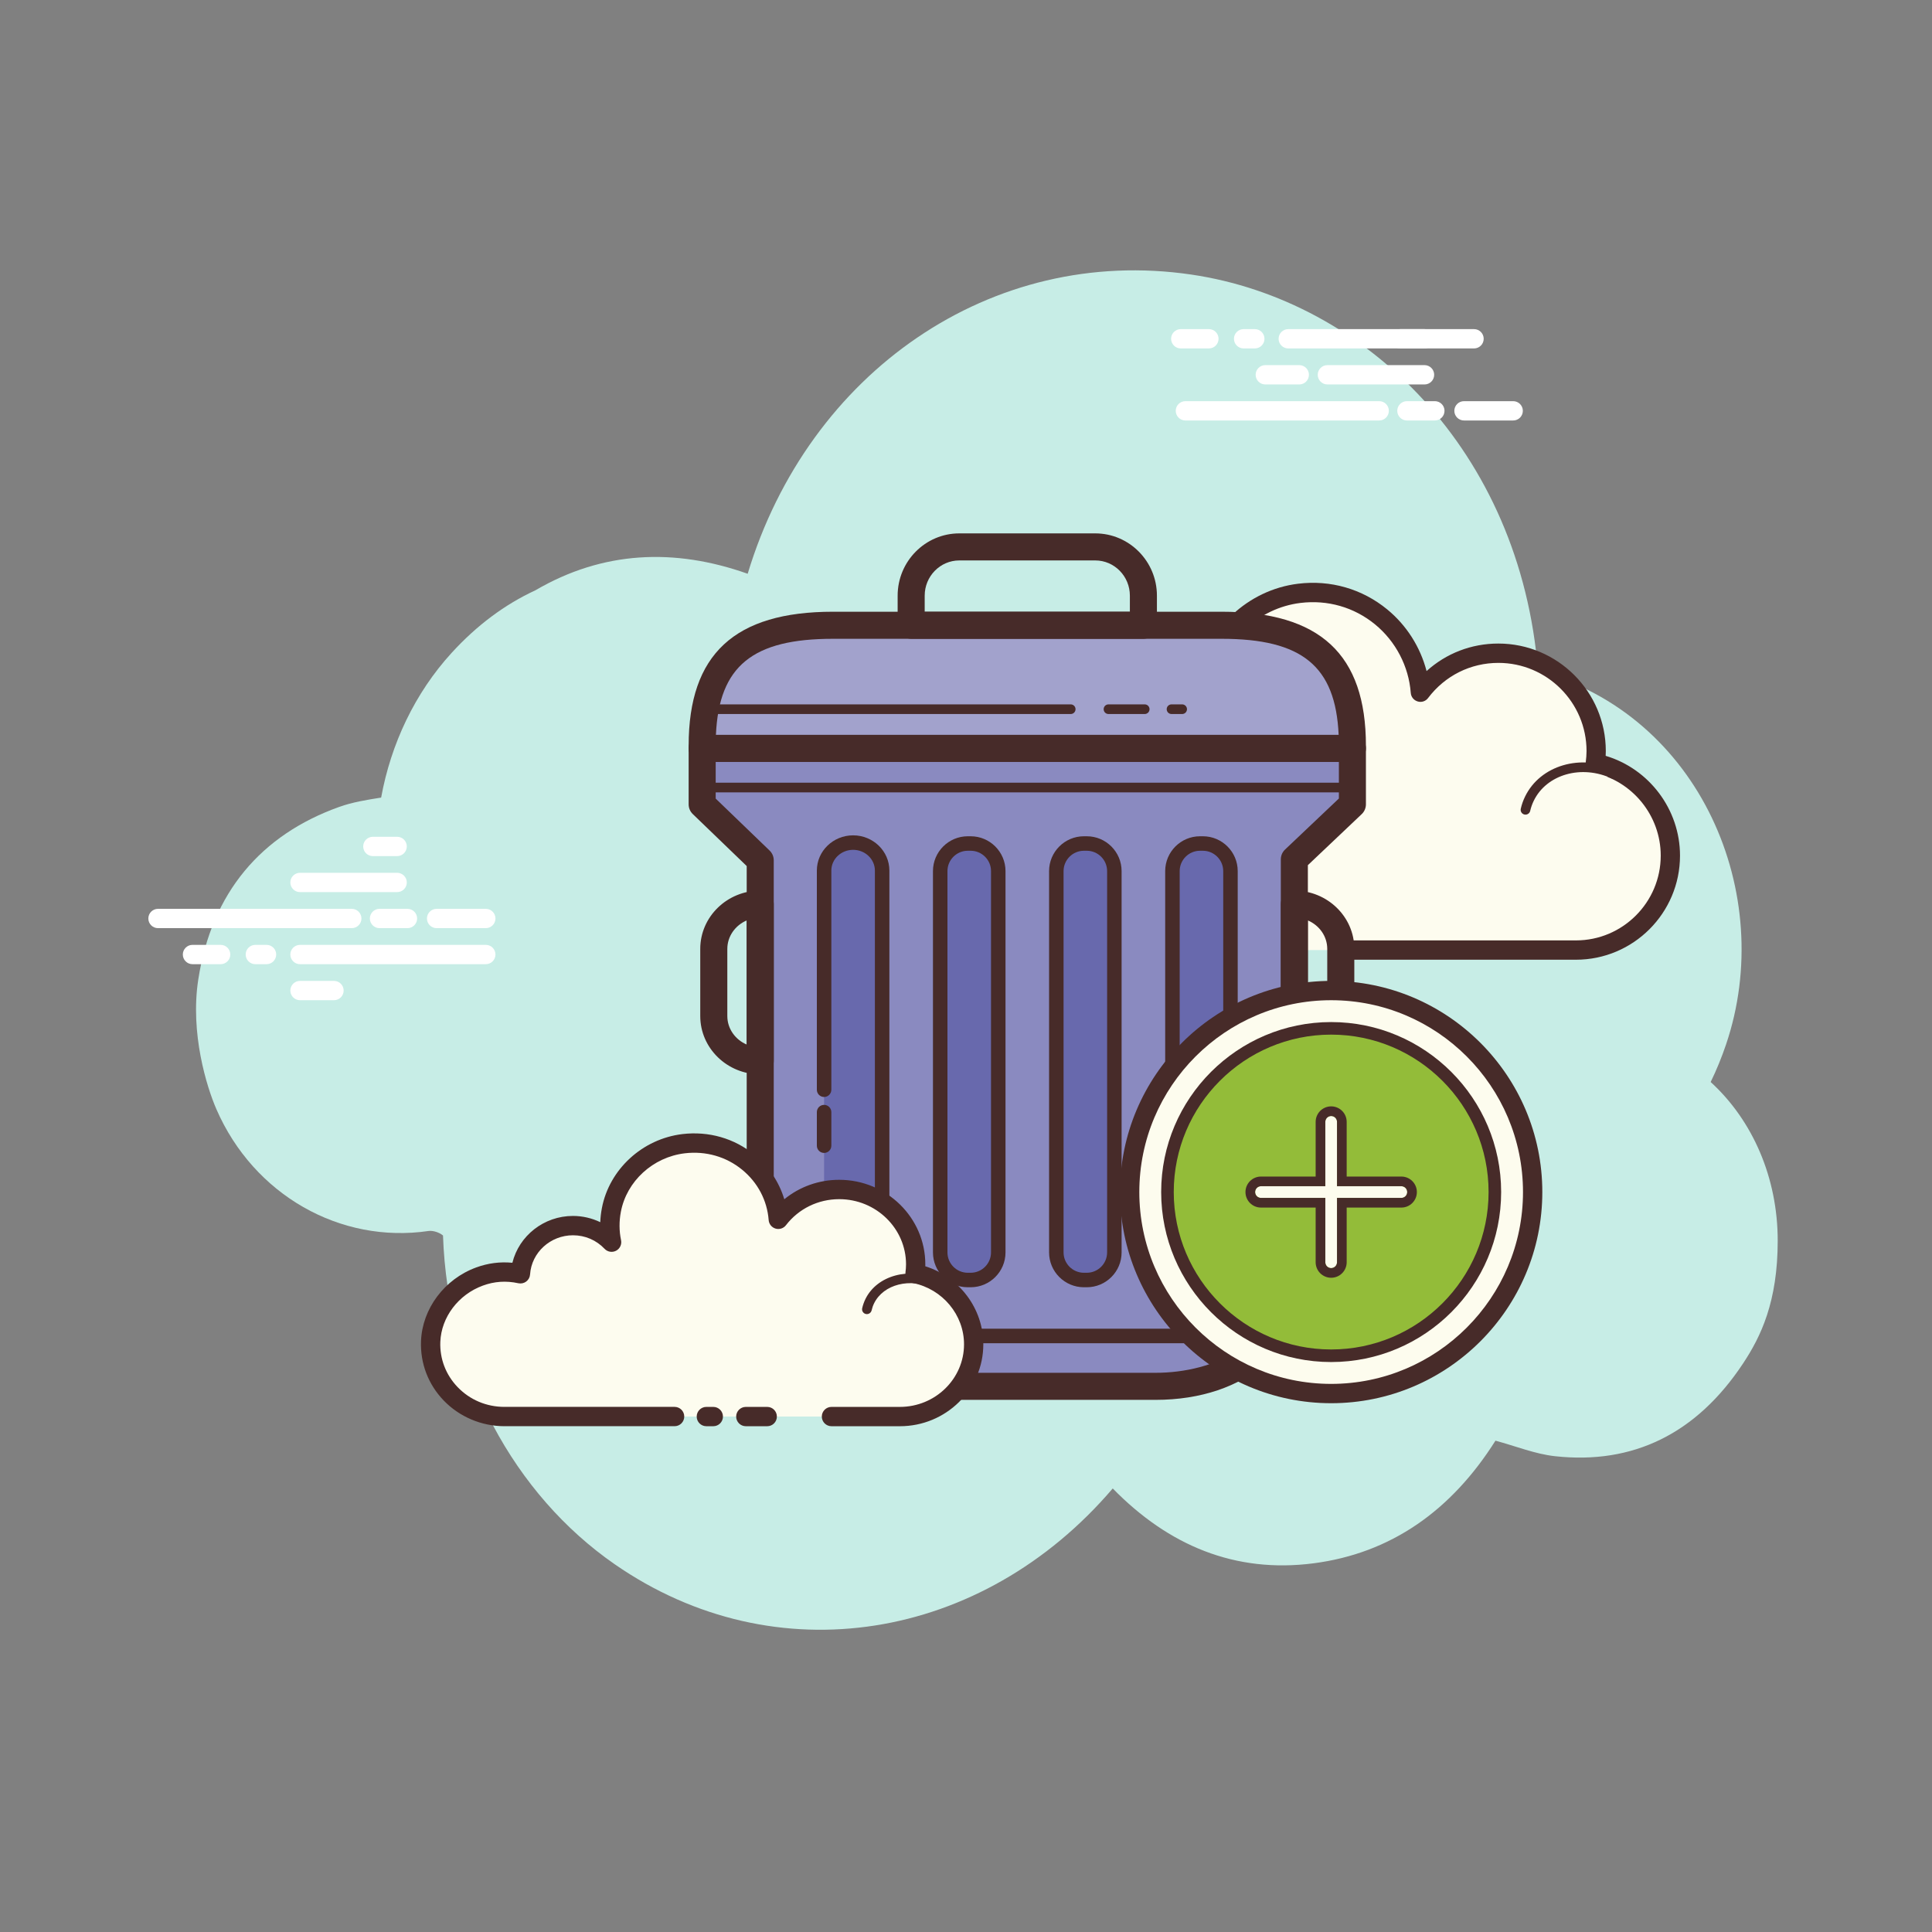 <svg xmlns="http://www.w3.org/2000/svg" width="50" height="50" viewBox="0 0 100 100"><rect x="0" y="0" width="100" height="100" fill="#808080" stroke="none"/><path fill="#c7ede6" d="M88.544,56.005c0.3-0.616,0.566-1.264,0.796-1.943c2.633-7.77-1.349-17.078-9.733-19.325C78.7,23.354,70.7,15.545,61.666,14.212C51.325,12.687,41.851,19.257,38.7,29.698c-3.799-1.346-7.501-1.182-10.99,0.857c-1.583,0.732-3.031,1.812-4.33,3.233c-1.907,2.086-3.147,4.719-3.652,7.495c-0.748,0.118-1.483,0.236-2.176,0.484c-4.04,1.449-6.589,4.431-7.288,8.923c-0.435,2.797,0.443,5.587,0.933,6.714c1.935,4.455,6.422,6.98,10.981,6.312c0.227-0.033,0.557,0.069,0.752,0.233c0.241,7.12,3.698,13.417,8.884,17.014c8.321,5.772,19.027,3.994,25.781-3.921c2.894,2.96,6.338,4.398,10.384,3.876c4.023-0.519,7.147-2.739,9.426-6.349c1.053,0.283,2.051,0.691,3.083,0.804c4.042,0.442,7.324-1.165,9.732-4.8c0.922-1.391,1.794-3.194,1.794-6.354C92.014,60.962,90.721,57.995,88.544,56.005z"/><path fill="#fdfcef" d="M69.808,49.175c0,0,11.691,0,11.762,0c2.7,0,4.888-2.189,4.888-4.889c0-2.355-1.666-4.321-3.884-4.784c0.026-0.206,0.043-0.415,0.043-0.628c0-2.796-2.267-5.063-5.063-5.063c-1.651,0-3.113,0.794-4.037,2.017c-0.236-3.113-3.017-5.514-6.27-5.116c-2.379,0.291-4.346,2.13-4.784,4.486c-0.14,0.756-0.126,1.489,0.014,2.177c-0.638-0.687-1.546-1.119-2.557-1.119c-1.85,0-3.361,1.441-3.48,3.261c-0.84-0.186-1.754-0.174-2.717,0.188c-1.84,0.691-3.15,2.423-3.227,4.387c-0.109,2.789,2.12,5.085,4.885,5.085c0.21,0,0.948,0,1.118,0h10.151"/><path fill="#472b29" d="M81.57,49.675H69.808c-0.276,0-0.5-0.224-0.5-0.5s0.224-0.5,0.5-0.5H81.57c2.42,0,4.389-1.969,4.389-4.389c0-2.067-1.466-3.873-3.486-4.295c-0.255-0.053-0.426-0.293-0.394-0.552c0.023-0.186,0.04-0.373,0.04-0.565c0-2.516-2.047-4.563-4.563-4.563c-1.439,0-2.765,0.663-3.638,1.818c-0.125,0.167-0.338,0.24-0.54,0.178c-0.199-0.059-0.342-0.234-0.357-0.441c-0.104-1.377-0.779-2.671-1.85-3.549c-1.083-0.887-2.452-1.281-3.86-1.109c-2.166,0.265-3.956,1.943-4.353,4.081c-0.124,0.667-0.12,1.335,0.013,1.986c0.044,0.22-0.062,0.442-0.262,0.544c-0.199,0.102-0.442,0.06-0.595-0.104c-0.574-0.619-1.352-0.959-2.19-0.959c-1.569,0-2.878,1.227-2.981,2.793c-0.01,0.146-0.082,0.28-0.199,0.367c-0.117,0.087-0.268,0.119-0.408,0.088c-0.841-0.187-1.638-0.132-2.433,0.167c-1.669,0.626-2.835,2.209-2.903,3.938c-0.047,1.207,0.387,2.35,1.222,3.218c0.835,0.868,1.958,1.347,3.163,1.347h11.269c0.276,0,0.5,0.224,0.5,0.5s-0.224,0.5-0.5,0.5H55.382c-1.479,0-2.858-0.587-3.884-1.654c-1.025-1.066-1.558-2.469-1.5-3.95c0.083-2.126,1.51-4.069,3.55-4.836c0.801-0.3,1.628-0.401,2.468-0.298c0.377-1.823,1.998-3.182,3.905-3.182c0.685,0,1.354,0.179,1.944,0.51c0-0.385,0.035-0.772,0.106-1.159c0.477-2.562,2.621-4.573,5.215-4.891c1.679-0.207,3.32,0.266,4.615,1.328c1.004,0.823,1.716,1.951,2.038,3.193c1.012-0.916,2.319-1.425,3.714-1.425c3.067,0,5.563,2.496,5.563,5.563c0,0.083-0.002,0.166-0.007,0.249c2.254,0.673,3.848,2.777,3.848,5.164C86.958,47.257,84.541,49.675,81.57,49.675z"/><path fill="#fdfcef" d="M69.975,38.406c-1.808-0.119-3.365,1.13-3.476,2.789c-0.014,0.206-0.005,0.409,0.025,0.606c-0.349-0.394-0.865-0.661-1.458-0.7c-1.085-0.071-2.022,0.645-2.158,1.62c-0.197-0.054-0.403-0.09-0.616-0.104c-1.582-0.104-2.944,0.989-3.042,2.441"/><path fill="#472b29" d="M59.25,45.307c-0.006,0-0.012,0-0.017,0c-0.138-0.009-0.242-0.128-0.233-0.266c0.106-1.587,1.587-2.793,3.308-2.674c0.136,0.009,0.272,0.027,0.409,0.053c0.273-0.968,1.259-1.637,2.366-1.568c0.425,0.028,0.824,0.161,1.164,0.382c0-0.019,0.002-0.037,0.003-0.055c0.121-1.794,1.793-3.136,3.742-3.022c0.138,0.009,0.242,0.128,0.233,0.266c-0.009,0.137-0.117,0.24-0.266,0.233c-1.663-0.11-3.108,1.038-3.21,2.557c-0.012,0.184-0.004,0.37,0.023,0.552c0.017,0.109-0.041,0.217-0.141,0.264c-0.1,0.046-0.219,0.022-0.293-0.061c-0.317-0.358-0.787-0.583-1.288-0.616c-0.934-0.066-1.775,0.554-1.894,1.405c-0.01,0.071-0.05,0.134-0.11,0.174s-0.133,0.052-0.204,0.033c-0.188-0.051-0.379-0.084-0.567-0.096c-1.43-0.093-2.688,0.896-2.776,2.208C59.491,45.206,59.381,45.307,59.25,45.307z"/><path fill="#fdfcef" d="M83.549,40.075c-1.699-0.801-3.664-0.234-4.389,1.267c-0.09,0.186-0.157,0.379-0.201,0.574"/><path fill="#472b29" d="M78.959,42.165c-0.018,0-0.037-0.002-0.056-0.006c-0.135-0.031-0.219-0.165-0.188-0.299c0.049-0.216,0.123-0.427,0.22-0.626c0.783-1.622,2.901-2.244,4.72-1.384c0.125,0.059,0.179,0.208,0.12,0.333c-0.059,0.126-0.209,0.178-0.333,0.12c-1.575-0.743-3.393-0.226-4.057,1.149c-0.08,0.166-0.142,0.34-0.183,0.52C79.177,42.086,79.074,42.165,78.959,42.165z"/><path fill="#fff" d="M18.208 48.041H8.178c-.276 0-.5-.224-.5-.5s.224-.5.5-.5h10.03c.276 0 .5.224.5.5S18.485 48.041 18.208 48.041zM21.09 48.041h-1.446c-.276 0-.5-.224-.5-.5s.224-.5.5-.5h1.446c.276 0 .5.224.5.5S21.366 48.041 21.09 48.041zM25.145 48.041h-2.546c-.276 0-.5-.224-.5-.5s.224-.5.5-.5h2.546c.276 0 .5.224.5.5S25.421 48.041 25.145 48.041zM25.145 49.906h-9.617c-.276 0-.5-.224-.5-.5s.224-.5.5-.5h9.617c.276 0 .5.224.5.5S25.421 49.906 25.145 49.906zM13.796 49.906h-.58c-.276 0-.5-.224-.5-.5s.224-.5.5-.5h.58c.276 0 .5.224.5.5S14.073 49.906 13.796 49.906zM11.42 49.906H9.963c-.276 0-.5-.224-.5-.5s.224-.5.5-.5h1.457c.276 0 .5.224.5.5S11.696 49.906 11.42 49.906zM20.556 46.176h-5.028c-.276 0-.5-.224-.5-.5s.224-.5.5-.5h5.028c.276 0 .5.224.5.5S20.832 46.176 20.556 46.176zM20.556 44.312h-1.257c-.276 0-.5-.224-.5-.5s.224-.5.5-.5h1.257c.276 0 .5.224.5.5S20.832 44.312 20.556 44.312zM17.287 51.771h-1.759c-.276 0-.5-.224-.5-.5s.224-.5.5-.5h1.759c.276 0 .5.224.5.5S17.563 51.771 17.287 51.771zM71.387 21.764H61.356c-.276 0-.5-.224-.5-.5s.224-.5.5-.5h10.031c.276 0 .5.224.5.5S71.663 21.764 71.387 21.764zM74.268 21.764h-1.446c-.276 0-.5-.224-.5-.5s.224-.5.5-.5h1.446c.276 0 .5.224.5.5S74.544 21.764 74.268 21.764zM78.322 21.764h-2.546c-.276 0-.5-.224-.5-.5s.224-.5.5-.5h2.546c.276 0 .5.224.5.5S78.599 21.764 78.322 21.764z"/><g><path fill="#fff" d="M76.296 18.035H66.68c-.276 0-.5-.224-.5-.5s.224-.5.5-.5h9.616c.276 0 .5.224.5.5S76.573 18.035 76.296 18.035zM64.949 18.035h-.58c-.276 0-.5-.224-.5-.5s.224-.5.5-.5h.58c.276 0 .5.224.5.5S65.225 18.035 64.949 18.035zM62.572 18.035h-1.456c-.276 0-.5-.224-.5-.5s.224-.5.5-.5h1.456c.276 0 .5.224.5.5S62.848 18.035 62.572 18.035z"/></g><path fill="#fff" d="M73.733 19.899h-5.027c-.276 0-.5-.224-.5-.5s.224-.5.5-.5h5.027c.276 0 .5.224.5.5S74.01 19.899 73.733 19.899zM73.733 18.035h-1.257c-.276 0-.5-.224-.5-.5s.224-.5.5-.5h1.257c.276 0 .5.224.5.5S74.01 18.035 73.733 18.035zM67.25 19.899h-1.758c-.276 0-.5-.224-.5-.5s.224-.5.5-.5h1.758c.276 0 .5.224.5.5S67.527 19.899 67.25 19.899z"/><g><path fill="#8a8ac0" d="M66.995,38.736L66.995,38.736H39.349h-3.005v2.897l3.005,2.897l0,21.033c0,4.044,3.182,6.194,7.071,6.194h13.383c3.955,0,7.191-2.15,7.191-6.194V44.481L70,41.632v-2.897H66.995z"/><path fill="#472b29" d="M59.804,72.457H46.42c-4.648,0-7.771-2.771-7.771-6.895l0-20.736l-2.791-2.69c-0.137-0.132-0.214-0.314-0.214-0.504v-2.896c0-0.387,0.313-0.7,0.7-0.7H70c0.387,0,0.7,0.313,0.7,0.7v2.896c0,0.192-0.079,0.376-0.219,0.508l-2.786,2.641v20.781C67.695,69.686,64.524,72.457,59.804,72.457z M37.044,41.335l2.791,2.69c0.137,0.132,0.214,0.314,0.214,0.504l0,21.033c0,4.055,3.432,5.494,6.371,5.494h13.384c2.994,0,6.491-1.439,6.491-5.494V44.48c0-0.192,0.079-0.376,0.219-0.508l2.786-2.641v-1.896H37.044V41.335z"/><path fill="#6869ad" d="M42.655,56.405l0-11.345c0-0.797,0.676-1.448,1.502-1.448h0c0.826,0,1.502,0.652,1.502,1.448v10.862v8.835c0,0.797-0.676,1.448-1.502,1.448h0c-0.826,0-1.502-0.652-1.502-1.448l0-1.979"/><path fill="#472b29" d="M44.157,66.58c-1.035,0-1.877-0.818-1.877-1.823v-1.979c0-0.207,0.168-0.375,0.375-0.375s0.375,0.168,0.375,0.375v1.979c0,0.592,0.506,1.073,1.127,1.073s1.127-0.481,1.127-1.073V45.06c0-0.591-0.506-1.073-1.127-1.073s-1.127,0.481-1.127,1.073v11.345c0,0.207-0.168,0.375-0.375,0.375s-0.375-0.168-0.375-0.375V45.06c0-1.005,0.842-1.823,1.877-1.823s1.877,0.818,1.877,1.823v19.697C46.035,65.762,45.192,66.58,44.157,66.58z"/><path fill="#472b29" d="M42.655,59.676c-0.207,0-0.375-0.168-0.375-0.375v-1.738c0-0.207,0.168-0.375,0.375-0.375s0.375,0.168,0.375,0.375v1.738C43.03,59.508,42.862,59.676,42.655,59.676z"/><path fill="#6869ad" d="M50.242,66.253h-0.149c-0.786,0-1.428-0.643-1.428-1.428V45.088c0-0.786,0.643-1.428,1.428-1.428h0.149c0.786,0,1.428,0.643,1.428,1.428v19.737C51.67,65.61,51.027,66.253,50.242,66.253z"/><path fill="#472b29" d="M50.242,66.628h-0.149c-0.994,0-1.803-0.809-1.803-1.803V45.088c0-0.994,0.809-1.803,1.803-1.803h0.149c0.994,0,1.803,0.809,1.803,1.803v19.737C52.045,65.819,51.236,66.628,50.242,66.628z M50.093,44.035c-0.581,0-1.053,0.473-1.053,1.053v19.737c0,0.581,0.473,1.053,1.053,1.053h0.149c0.581,0,1.053-0.473,1.053-1.053V45.088c0-0.581-0.473-1.053-1.053-1.053H50.093z"/><path fill="#6869ad" d="M56.251,66.253h-0.149c-0.786,0-1.428-0.643-1.428-1.428V45.088c0-0.786,0.643-1.428,1.428-1.428h0.149c0.786,0,1.428,0.643,1.428,1.428v19.737C57.68,65.61,57.037,66.253,56.251,66.253z"/><path fill="#472b29" d="M56.251,66.628h-0.148c-0.994,0-1.803-0.809-1.803-1.803V45.088c0-0.994,0.809-1.803,1.803-1.803h0.148c0.994,0,1.803,0.809,1.803,1.803v19.737C58.055,65.819,57.246,66.628,56.251,66.628z M56.103,44.035c-0.581,0-1.053,0.473-1.053,1.053v19.737c0,0.581,0.473,1.053,1.053,1.053h0.148c0.581,0,1.053-0.473,1.053-1.053V45.088c0-0.581-0.473-1.053-1.053-1.053H56.103z"/><path fill="#6869ad" d="M62.261,66.253h-0.149c-0.786,0-1.428-0.643-1.428-1.428V45.088c0-0.786,0.643-1.428,1.428-1.428h0.149c0.786,0,1.428,0.643,1.428,1.428v19.737C63.69,65.61,63.047,66.253,62.261,66.253z"/><path fill="#472b29" d="M62.261,66.628h-0.148c-0.994,0-1.803-0.809-1.803-1.803V45.088c0-0.994,0.809-1.803,1.803-1.803h0.148c0.994,0,1.803,0.809,1.803,1.803v19.737C64.064,65.819,63.255,66.628,62.261,66.628z M62.113,44.035c-0.581,0-1.053,0.473-1.053,1.053v19.737c0,0.581,0.473,1.053,1.053,1.053h0.148c0.581,0,1.053-0.473,1.053-1.053V45.088c0-0.581-0.473-1.053-1.053-1.053H62.113z"/><g><path fill="#a2a2cc" d="M70,38.736v-0.138c0-4.063-1.727-6.235-6.775-6.235H43.119c-5.048,0-6.775,2.172-6.775,6.235v0.138H70z"/><path fill="#472b29" d="M70,39.436H36.344c-0.387,0-0.7-0.313-0.7-0.7v-0.138c0-4.731,2.375-6.935,7.475-6.935h20.106c5.1,0,7.475,2.204,7.475,6.935v0.138C70.7,39.123,70.387,39.436,70,39.436z M37.056,38.036h32.232c-0.16-3.567-1.903-4.972-6.063-4.972H43.119C38.959,33.063,37.216,34.468,37.056,38.036z"/></g><path fill="#472b29" d="M69.7 41.013H36.645c-.138 0-.25-.112-.25-.25s.112-.25.25-.25H69.7c.138 0 .25.112.25.25S69.838 41.013 69.7 41.013zM66.094 69.524H40.852c-.207 0-.375-.168-.375-.375s.168-.375.375-.375h25.242c.207 0 .375.168.375.375S66.301 69.524 66.094 69.524zM59.182 33.063h-12.02c-.387 0-.7-.313-.7-.7V30.83c0-1.776 1.432-3.222 3.192-3.222h7.036c1.76 0 3.192 1.446 3.192 3.222v1.533C59.882 32.75 59.569 33.063 59.182 33.063zM47.862 31.663h10.62V30.83c0-1.005-.804-1.822-1.792-1.822h-7.036c-.988 0-1.792.817-1.792 1.822V31.663zM59.25 36.958h-1.875c-.138 0-.25-.112-.25-.25s.112-.25.25-.25h1.875c.138 0 .25.112.25.25S59.388 36.958 59.25 36.958zM55.42 36.958H36.645c-.138 0-.25-.112-.25-.25s.112-.25.25-.25H55.42c.138 0 .25.112.25.25S55.559 36.958 55.42 36.958zM66.995 55.608c-.387 0-.7-.313-.7-.7v-8.11c0-.387.313-.7.7-.7 1.711 0 3.104 1.354 3.104 3.017v3.476C70.099 54.254 68.707 55.608 66.995 55.608zM67.695 47.641v6.425c.591-.254 1.003-.819 1.003-1.475v-3.476C68.699 48.46 68.287 47.895 67.695 47.641zM39.349 55.608c-1.711 0-3.104-1.354-3.104-3.018v-3.476c0-1.664 1.393-3.017 3.104-3.017.387 0 .7.313.7.7v8.11C40.049 55.295 39.736 55.608 39.349 55.608zM38.649 47.641c-.591.254-1.003.819-1.003 1.474v3.476c0 .655.412 1.221 1.003 1.475V47.641zM61.188 36.958h-.55c-.138 0-.25-.112-.25-.25s.112-.25.25-.25h.55c.138 0 .25.112.25.25S61.326 36.958 61.188 36.958z"/></g><g><path fill="#fdfcef" d="M43.038,73.321c1.883,0,3.517,0,3.54,0c2.11,0,3.821-1.674,3.821-3.739c0-1.802-1.302-3.305-3.035-3.66c0.02-0.158,0.034-0.317,0.034-0.48c0-2.139-1.772-3.873-3.957-3.873c-1.29,0-2.433,0.607-3.155,1.543c-0.185-2.381-2.358-4.218-4.9-3.913c-1.859,0.223-3.397,1.629-3.739,3.431c-0.11,0.578-0.098,1.139,0.011,1.665c-0.498-0.525-1.208-0.856-1.998-0.856c-1.446,0-2.627,1.102-2.72,2.494c-0.657-0.142-1.371-0.133-2.123,0.143c-1.438,0.528-2.462,1.853-2.522,3.356c-0.085,2.133,1.657,3.889,3.818,3.889c0.164,0,0.741,0,0.874,0h7.934 M36.56,73.321h0.36"/><path fill="#472b29" d="M46.578,73.821h-3.541c-0.276,0-0.5-0.224-0.5-0.5s0.224-0.5,0.5-0.5h3.541c1.831,0,3.32-1.453,3.32-3.239c0-1.524-1.108-2.857-2.635-3.17c-0.256-0.052-0.429-0.293-0.396-0.553c0.018-0.137,0.029-0.276,0.029-0.417c0-1.86-1.551-3.373-3.457-3.373c-1.092,0-2.098,0.492-2.759,1.349c-0.127,0.164-0.34,0.232-0.539,0.173c-0.198-0.059-0.339-0.234-0.355-0.44c-0.079-1.019-0.565-1.944-1.37-2.604c-0.828-0.68-1.885-0.981-2.973-0.852c-1.646,0.197-3.006,1.442-3.307,3.028c-0.094,0.494-0.091,0.988,0.01,1.471c0.045,0.219-0.06,0.441-0.258,0.544s-0.44,0.064-0.595-0.099c-0.429-0.452-1.01-0.701-1.636-0.701c-1.169,0-2.145,0.891-2.221,2.028c-0.01,0.145-0.082,0.279-0.198,0.366c-0.116,0.087-0.264,0.119-0.407,0.089c-0.638-0.139-1.242-0.098-1.845,0.124c-1.262,0.464-2.144,1.632-2.195,2.906c-0.035,0.875,0.283,1.708,0.895,2.345c0.635,0.661,1.496,1.024,2.423,1.024h8.808c0.276,0,0.5,0.224,0.5,0.5s-0.224,0.5-0.5,0.5h-8.808c-1.185,0-2.331-0.485-3.145-1.332c-0.802-0.835-1.218-1.928-1.172-3.077c0.066-1.674,1.211-3.203,2.849-3.805c0.61-0.225,1.241-0.307,1.88-0.245c0.344-1.396,1.629-2.424,3.135-2.424c0.493,0,0.977,0.113,1.414,0.323c0.009-0.242,0.037-0.484,0.083-0.726c0.381-2.009,2.097-3.586,4.17-3.834c1.361-0.16,2.685,0.218,3.726,1.072c0.748,0.613,1.278,1.409,1.546,2.302c0.791-0.648,1.786-1.007,2.842-1.007c2.458,0,4.457,1.962,4.457,4.373c0,0.034,0,0.068-0.001,0.102c1.764,0.555,3.003,2.188,3.003,4.038C50.898,71.919,48.96,73.821,46.578,73.821z M36.92,73.821h-0.359c-0.276,0-0.5-0.224-0.5-0.5s0.224-0.5,0.5-0.5h0.359c0.276,0,0.5,0.224,0.5,0.5S37.196,73.821,36.92,73.821z"/><path fill="#472b29" d="M44.87,68.018c-0.018,0-0.037-0.002-0.055-0.006c-0.135-0.03-0.219-0.165-0.188-0.299c0.038-0.166,0.095-0.327,0.169-0.479c0.604-1.224,2.274-1.674,3.722-1.007c0.125,0.058,0.18,0.207,0.122,0.332c-0.059,0.125-0.206,0.18-0.332,0.122c-1.202-0.556-2.577-0.208-3.063,0.774c-0.058,0.116-0.101,0.24-0.13,0.368C45.087,67.939,44.984,68.018,44.87,68.018z"/><g><path fill="#472b29" d="M39.711,73.821h-1.107c-0.276,0-0.5-0.224-0.5-0.5s0.224-0.5,0.5-0.5h1.107c0.276,0,0.5,0.224,0.5,0.5S39.988,73.821,39.711,73.821z"/></g></g><g><path fill="#fdfcee" d="M68.901 51.271A10.429 10.429 0 1 0 68.901 72.129A10.429 10.429 0 1 0 68.901 51.271Z"/><path fill="#472b29" d="M68.901,72.63c-6.027,0-10.93-4.903-10.93-10.93c0-6.026,4.903-10.929,10.93-10.929c6.026,0,10.929,4.903,10.929,10.929C79.831,67.727,74.928,72.63,68.901,72.63z M68.901,51.771c-5.475,0-9.93,4.454-9.93,9.929s4.455,9.93,9.93,9.93s9.929-4.455,9.929-9.93S74.376,51.771,68.901,51.771z"/><path fill="#93bc39" d="M68.901 53.227A8.473 8.473 0 1 0 68.901 70.173A8.473 8.473 0 1 0 68.901 53.227Z"/><path fill="#472b29" d="M68.901,70.499c-4.852,0-8.799-3.947-8.799-8.799c0-4.851,3.947-8.798,8.799-8.798c4.851,0,8.798,3.947,8.798,8.798C77.7,66.552,73.752,70.499,68.901,70.499z M68.901,53.552c-4.493,0-8.148,3.655-8.148,8.148c0,4.493,3.655,8.148,8.148,8.148c4.493,0,8.148-3.655,8.148-8.148C77.049,57.208,73.394,53.552,68.901,53.552z"/><g><path fill="#fdfcee" d="M72.534,61.398h-3.33v-3.33c0-0.166-0.136-0.303-0.303-0.303s-0.303,0.136-0.303,0.303v3.33h-3.33c-0.166,0-0.303,0.136-0.303,0.303c0,0.166,0.136,0.303,0.303,0.303h3.33v3.33c0,0.166,0.136,0.303,0.303,0.303s0.303-0.136,0.303-0.303v-3.33h3.33c0.166,0,0.303-0.136,0.303-0.303C72.836,61.534,72.7,61.398,72.534,61.398z"/><path fill="#472b29" d="M68.901,57.765c0.166,0,0.303,0.136,0.303,0.303v3.33h3.33c0.166,0,0.303,0.136,0.303,0.303s-0.136,0.303-0.303,0.303h-3.33v3.33c0,0.166-0.136,0.303-0.303,0.303s-0.303-0.136-0.303-0.303v-3.33h-3.33c-0.166,0-0.303-0.136-0.303-0.303s0.136-0.303,0.303-0.303h3.33v-3.33C68.598,57.901,68.735,57.765,68.901,57.765 M68.901,57.265c-0.443,0-0.803,0.36-0.803,0.803v2.83h-2.83c-0.443,0-0.803,0.36-0.803,0.803s0.36,0.803,0.803,0.803h2.83v2.83c0,0.443,0.36,0.803,0.803,0.803s0.803-0.36,0.803-0.803v-2.83h2.83c0.443,0,0.803-0.36,0.803-0.803s-0.36-0.803-0.803-0.803h-2.83v-2.83C69.704,57.625,69.344,57.265,68.901,57.265L68.901,57.265z"/></g></g></svg>